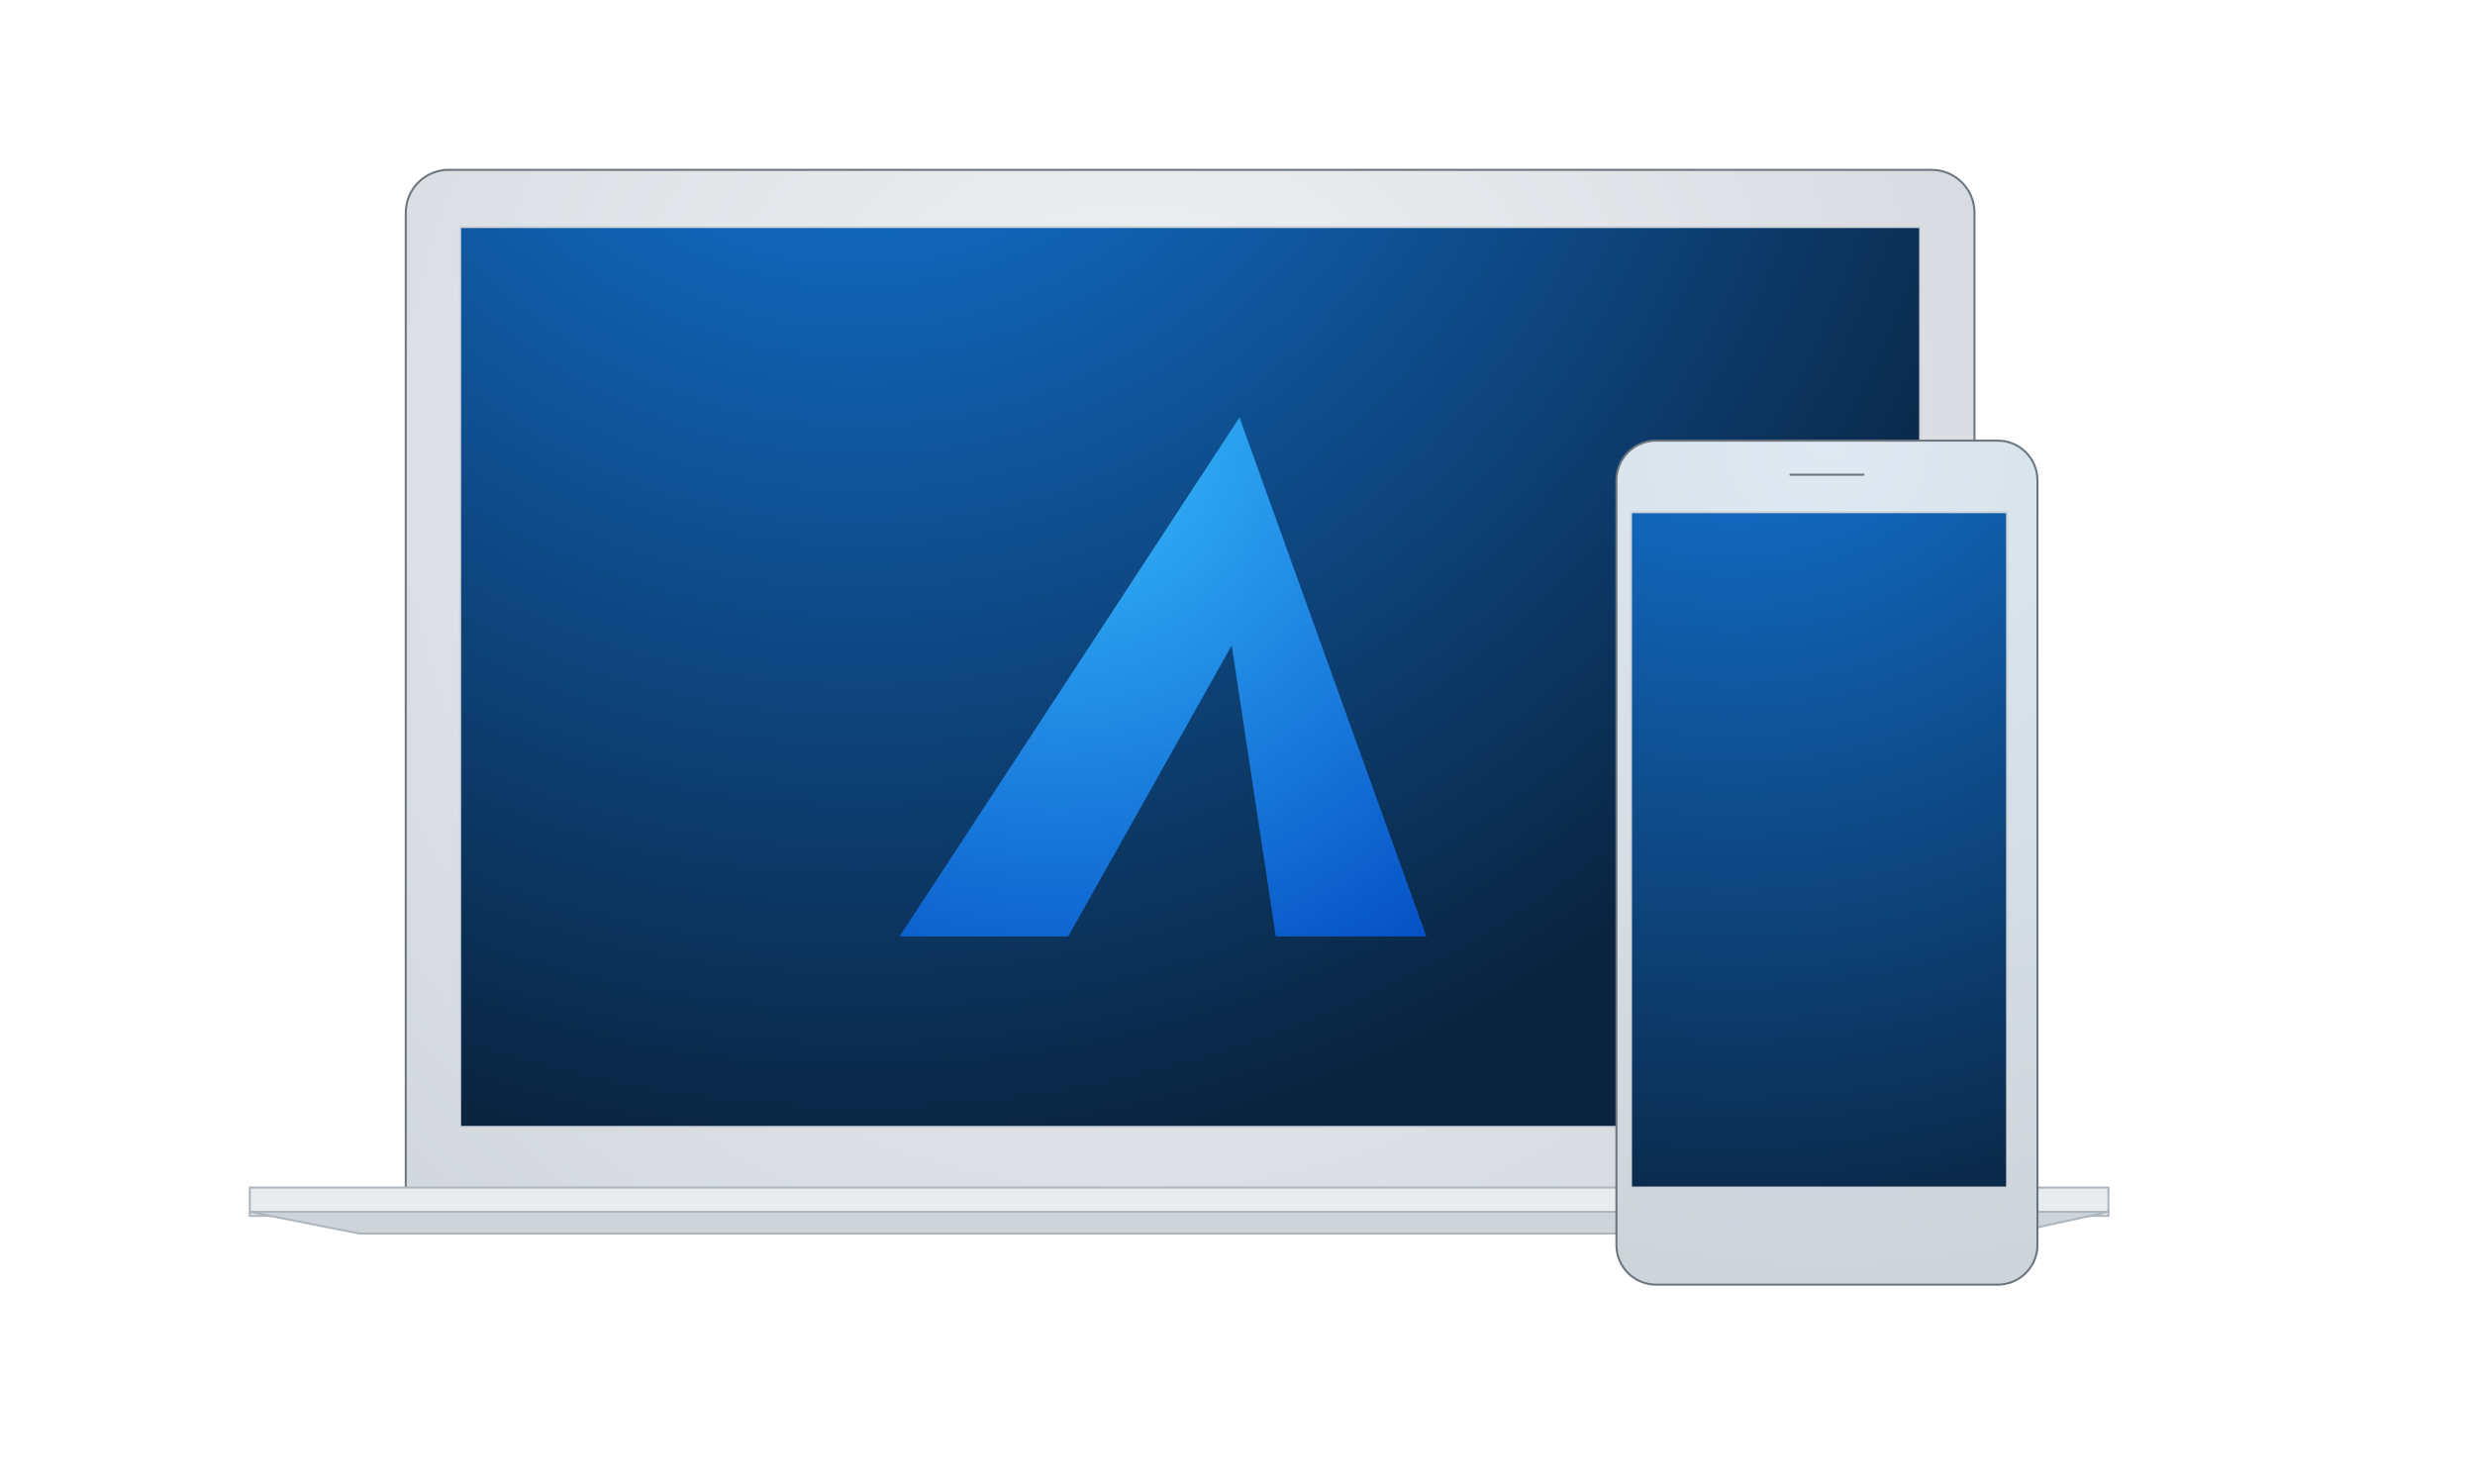 <?xml version="1.0" encoding="UTF-8" standalone="no"?>
<!DOCTYPE svg PUBLIC "-//W3C//DTD SVG 1.1//EN" "http://www.w3.org/Graphics/SVG/1.1/DTD/svg11.dtd">
<svg version="1.1" xmlns="http://www.w3.org/2000/svg" xmlns:xlink="http://www.w3.org/1999/xlink" preserveAspectRatio="xMidYMid meet" viewBox="66.366 452.203 246.22 183.5" width="229.79" height="137.81"><defs><path d="M275.28 473.2C278.21 473.2 280.59 475.58 280.59 478.51C280.59 503.75 280.59 574.16 280.59 599.4C280.59 602.33 278.21 604.7 275.28 604.7C237.56 604.7 129.68 604.7 91.95 604.7C89.02 604.7 86.65 602.33 86.65 599.4C86.65 574.16 86.65 503.75 86.65 478.51C86.65 475.58 89.02 473.2 91.95 473.2C129.68 473.2 237.56 473.2 275.28 473.2Z" id="b24yDTK2LA"></path><radialGradient id="gradientdid6uqAFp" gradientUnits="userSpaceOnUse" cx="176.62" cy="508.66" dx="369.12" dy="645.58" r="236.23"><stop style="stop-color: #f1f3f5;stop-opacity: 1" offset="0%"></stop><stop style="stop-color: #b9c0c8;stop-opacity: 1" offset="100%"></stop></radialGradient><path d="M93.37 480.27L273.87 480.27L273.87 591.52L93.37 591.52L93.37 480.27Z" id="anvmyUAEx"></path><radialGradient id="gradientb2kgx43YX7" gradientUnits="userSpaceOnUse" cx="142.76" cy="438.17" dx="260.89" dy="546.6" r="160.34"><stop style="stop-color: #147de6;stop-opacity: 1" offset="0%"></stop><stop style="stop-color: #0a233e;stop-opacity: 1" offset="100%"></stop></radialGradient><path d="M67.37 599.02L297.15 599.02L297.15 602.52L67.37 602.52L67.37 599.02Z" id="b2Mo8oXOFc"></path><path d="M297.15 602.02L284.87 604.7L80.87 604.7L67.37 602.02L297.15 602.02Z" id="ae97WrgeH"></path><path d="M283.47 506.68C286.17 506.68 288.37 508.88 288.37 511.58C288.37 531.47 288.37 586.23 288.37 606.12C288.37 608.82 286.17 611.02 283.47 611.02C274.04 611.02 250.65 611.02 241.22 611.02C238.51 611.02 236.32 608.82 236.32 606.12C236.32 586.23 236.32 531.47 236.32 511.58C236.32 508.88 238.51 506.68 241.22 506.68C250.65 506.68 274.04 506.68 283.47 506.68Z" id="cgLBat1T9"></path><radialGradient id="gradientioWoqYHYX" gradientUnits="userSpaceOnUse" cx="262.34" cy="506.68" dx="262.34" dy="611.02" r="104.33"><stop style="stop-color: #dee9f3;stop-opacity: 1" offset="0%"></stop><stop style="stop-color: #ced4da;stop-opacity: 1" offset="100%"></stop></radialGradient><path d="M238.12 515.52L284.62 515.52L284.62 599.02L238.12 599.02L238.12 515.52Z" id="aF7umb8dZ"></path><radialGradient id="gradientb4H1whJdgR" gradientUnits="userSpaceOnUse" cx="250.85" cy="483.92" dx="305.45" dy="599.02" r="127.39"><stop style="stop-color: #147de6;stop-opacity: 1" offset="0%"></stop><stop style="stop-color: #0a233e;stop-opacity: 1" offset="100%"></stop></radialGradient><path d="M266.97 510.89L257.72 510.89" id="a6j3zwxJDn"></path><path d="M168.55 567.97L188.76 532L194.21 567.97L212.82 567.97L189.72 503.81L147.7 567.97L168.55 567.97Z" id="or0PeNtKh"></path><radialGradient id="gradienth5e69x1ny1" gradientUnits="userSpaceOnUse" cx="167.08" cy="503.81" dx="211.18" dy="571.22" r="80.55"><stop style="stop-color: #38bfff;stop-opacity: 1" offset="0%"></stop><stop style="stop-color: #054ec4;stop-opacity: 1" offset="100%"></stop></radialGradient></defs><g><g><use xlink:href="#b24yDTK2LA" opacity="1" fill="url(#gradientdid6uqAFp)"></use><g><use xlink:href="#b24yDTK2LA" opacity="1" fill-opacity="0" stroke="#6c757d" stroke-width="0.25" stroke-opacity="1"></use></g></g><g><use xlink:href="#anvmyUAEx" opacity="1" fill="url(#gradientb2kgx43YX7)"></use><g><use xlink:href="#anvmyUAEx" opacity="1" fill-opacity="0" stroke="#ced4da" stroke-width="0.25" stroke-opacity="1"></use></g></g><g><use xlink:href="#b2Mo8oXOFc" opacity="1" fill="#e9ecef" fill-opacity="1"></use><g><use xlink:href="#b2Mo8oXOFc" opacity="1" fill-opacity="0" stroke="#adb5bd" stroke-width="0.25" stroke-opacity="1"></use></g></g><g><g><filter id="shadow9565965" x="58.37" y="593.02" width="248.79" height="21.69" filterUnits="userSpaceOnUse" primitiveUnits="userSpaceOnUse"><feFlood></feFlood><feComposite in2="SourceAlpha" operator="in"></feComposite><feGaussianBlur stdDeviation="1"></feGaussianBlur><feOffset dx="1" dy="1" result="afterOffset"></feOffset><feFlood flood-color="#787878" flood-opacity="0.5"></feFlood><feComposite in2="afterOffset" operator="in"></feComposite><feMorphology operator="dilate" radius="1"></feMorphology><feComposite in2="SourceAlpha" operator="out"></feComposite></filter><path d="M297.15 602.02L284.87 604.7L80.87 604.7L67.37 602.02L297.15 602.02Z" id="a5FOLwRam" fill="white" fill-opacity="1" filter="url(#shadow9565965)"></path></g><use xlink:href="#ae97WrgeH" opacity="1" fill="#ced4da" fill-opacity="1"></use><g><use xlink:href="#ae97WrgeH" opacity="1" fill-opacity="0" stroke="#adb5bd" stroke-width="0.25" stroke-opacity="1"></use></g></g><g><use xlink:href="#cgLBat1T9" opacity="1" fill="url(#gradientioWoqYHYX)"></use><g><use xlink:href="#cgLBat1T9" opacity="1" fill-opacity="0" stroke="#6c757d" stroke-width="0.25" stroke-opacity="1"></use></g></g><g><use xlink:href="#aF7umb8dZ" opacity="1" fill="url(#gradientb4H1whJdgR)"></use><g><use xlink:href="#aF7umb8dZ" opacity="1" fill-opacity="0" stroke="#ced4da" stroke-width="0.25" stroke-opacity="1"></use></g></g><g><g><use xlink:href="#a6j3zwxJDn" opacity="1" fill-opacity="0" stroke="#6c757d" stroke-width="0.25" stroke-opacity="1"></use></g></g><g><use xlink:href="#or0PeNtKh" opacity="1" fill="url(#gradienth5e69x1ny1)"></use></g></g></svg>
